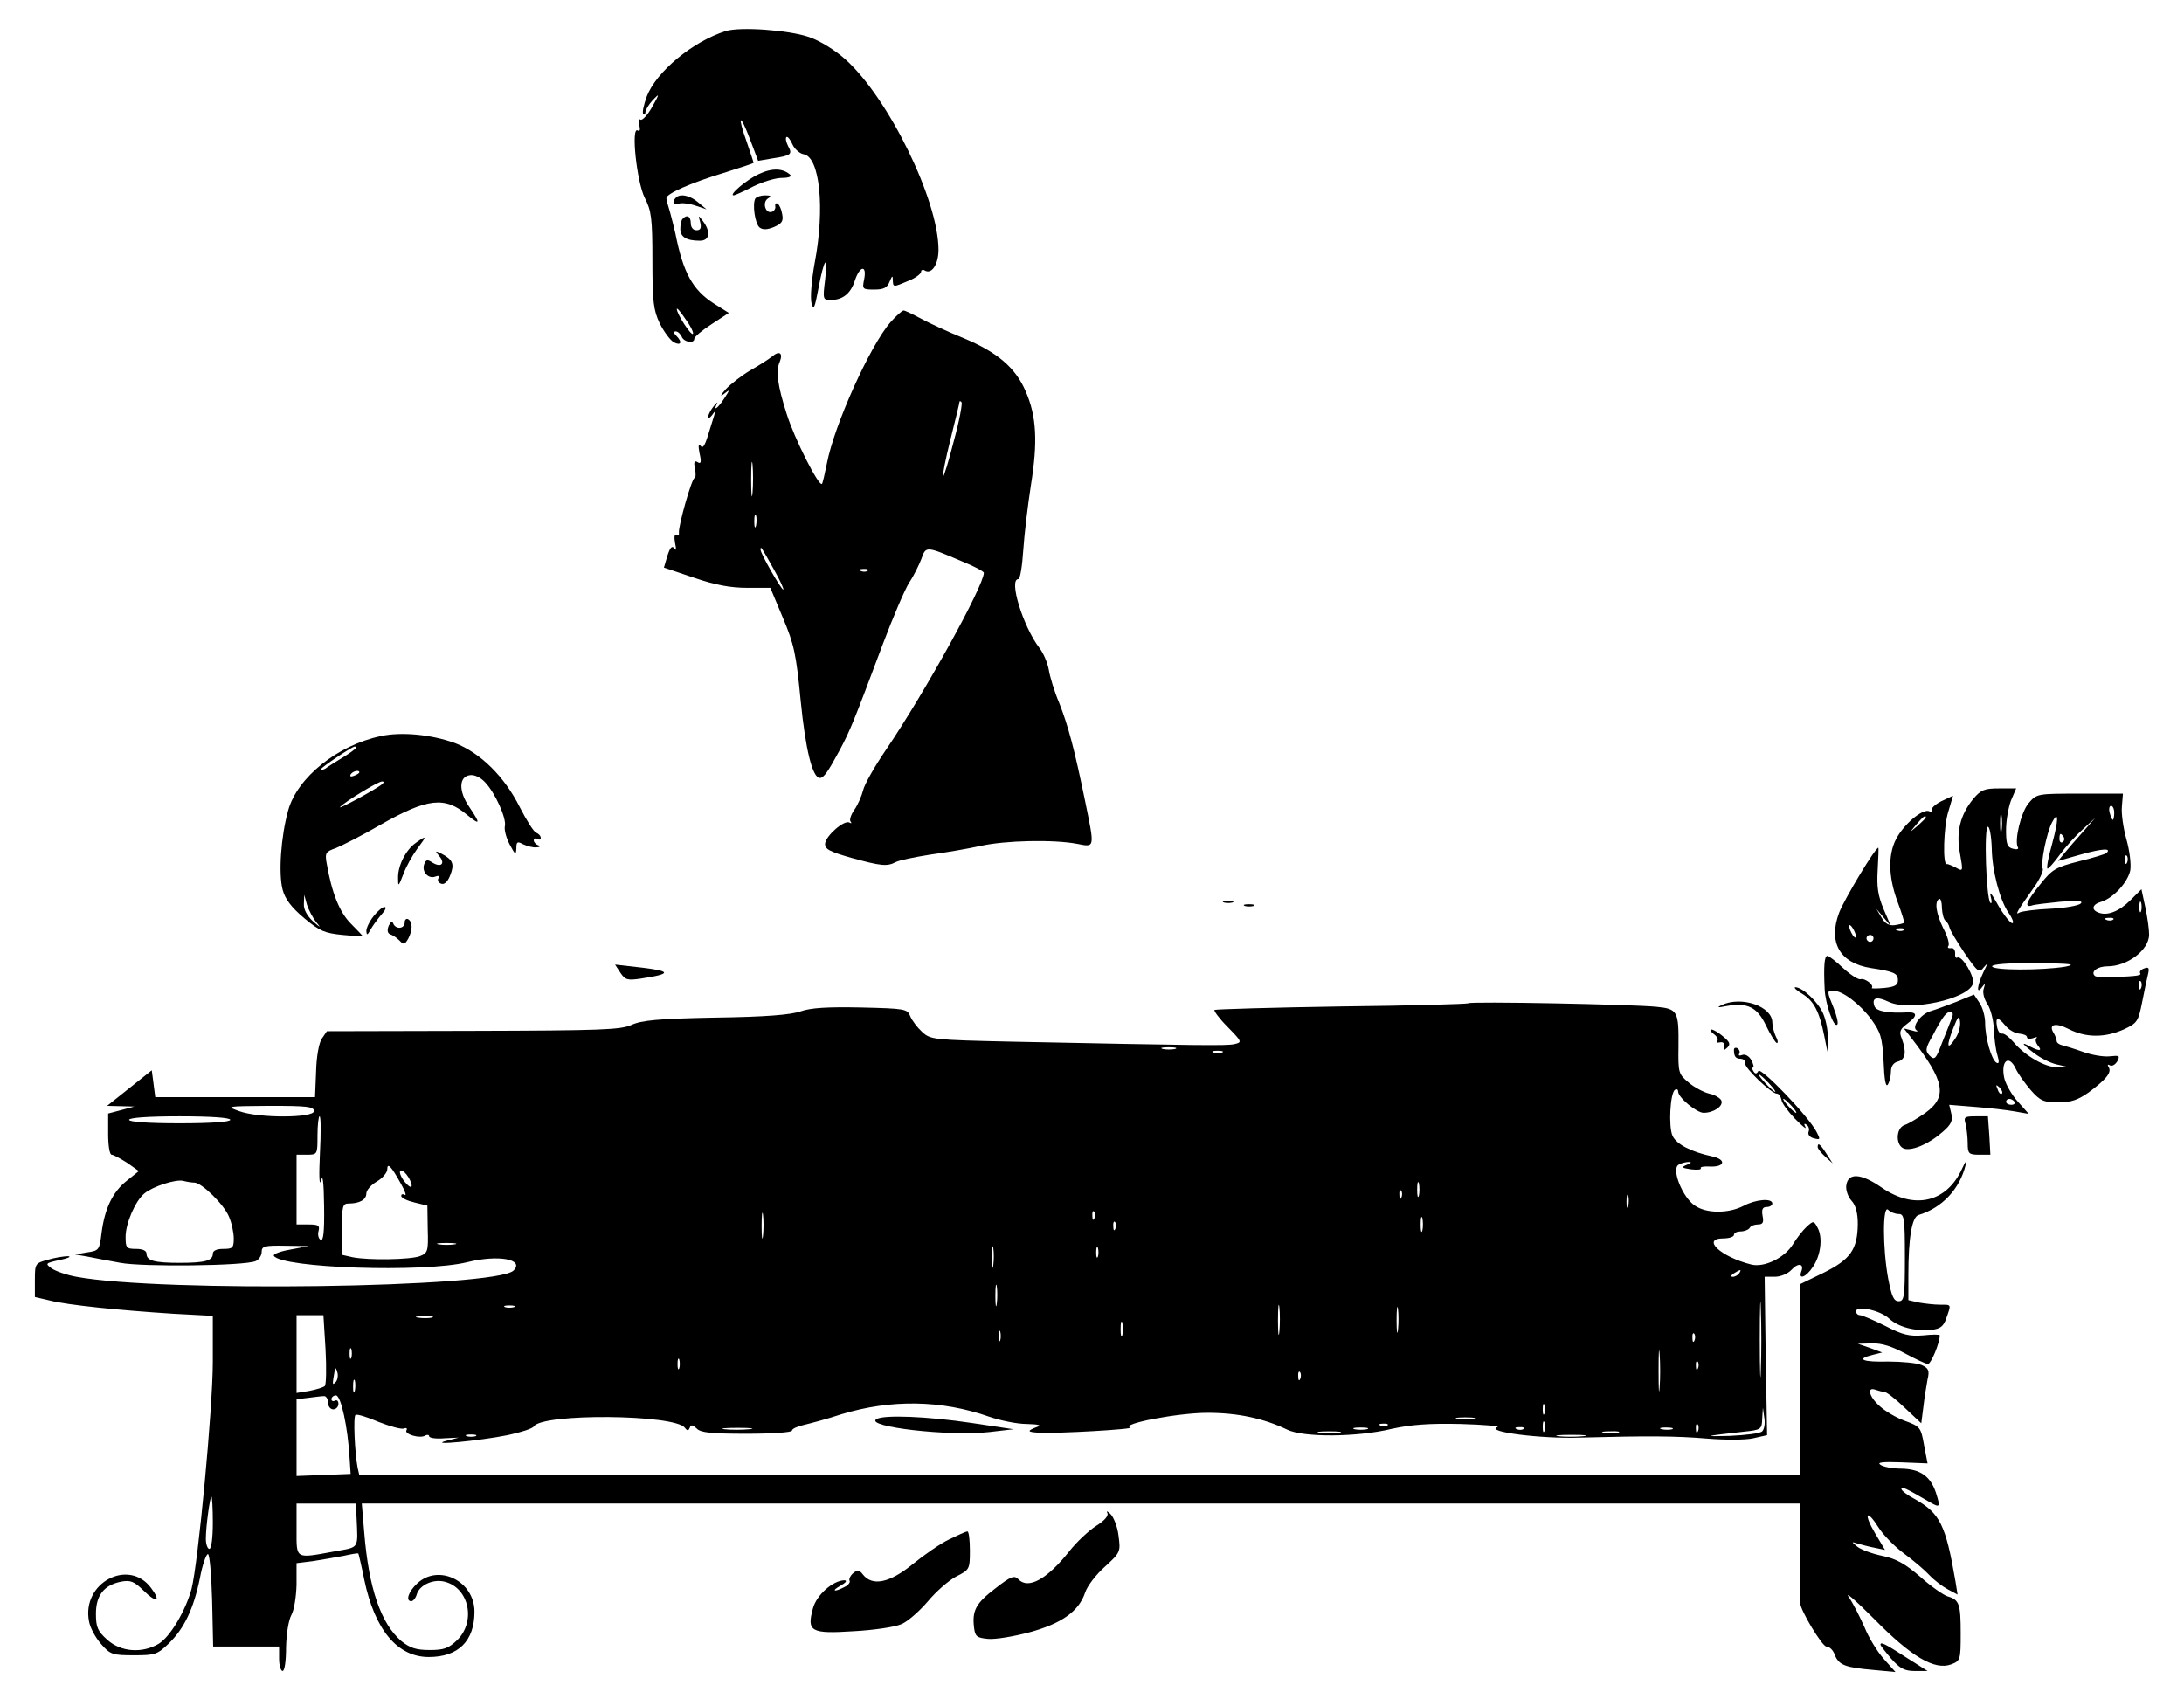 <?xml version="1.0" standalone="no"?>
<!DOCTYPE svg PUBLIC "-//W3C//DTD SVG 20010904//EN"
 "http://www.w3.org/TR/2001/REC-SVG-20010904/DTD/svg10.dtd">
<svg version="1.0" xmlns="http://www.w3.org/2000/svg"
 width="626pt" height="487pt" viewBox="0 0 626 487"
 preserveAspectRatio="xMidYMid meet">

<g transform="translate(0,487) scale(0.1,-0.1)"
fill="#000000" stroke="none">
<path d="M2080 4781 c-95 -30 -199 -117 -226 -187 -9 -25 -14 -47 -10 -51 3
-3 6 -1 6 6 0 6 10 22 21 34 20 21 20 19 -2 -20 -13 -23 -28 -39 -33 -36 -5 4
-7 -3 -4 -15 4 -14 2 -20 -4 -16 -20 13 -3 -147 20 -193 19 -37 22 -58 22
-179 0 -119 3 -143 21 -181 12 -24 30 -48 40 -54 21 -11 26 0 7 19 -8 8 -8 12
-1 12 6 0 13 -7 17 -15 6 -16 36 -21 36 -6 0 5 22 24 50 42 l49 32 -43 27
c-61 39 -88 89 -110 200 -3 14 -10 41 -15 60 -6 19 -11 38 -11 42 0 13 71 44
163 72 48 15 87 28 87 29 0 2 -9 29 -20 61 -28 78 -19 83 10 6 l23 -61 41 7
c54 8 58 12 45 35 -6 12 -8 23 -5 26 3 3 11 -6 17 -20 6 -14 21 -27 32 -29 47
-7 62 -156 32 -312 -9 -50 -13 -100 -9 -115 6 -22 9 -15 20 43 16 86 28 100
19 24 -7 -55 -6 -58 15 -58 35 0 58 18 70 55 14 43 35 47 27 5 -6 -29 -5 -30
29 -30 27 0 37 5 44 23 7 17 9 18 9 5 1 -22 0 -22 45 -3 20 8 36 20 36 26 0 5
5 7 10 4 20 -13 40 17 40 59 0 142 -143 435 -267 546 -29 26 -72 53 -104 64
-58 20 -198 30 -239 17z m-94 -868 c-5 -6 -46 57 -46 71 0 5 11 -8 25 -29 15
-20 24 -40 21 -42z"/>
<path d="M2175 4371 c-35 -16 -88 -61 -72 -61 3 0 28 11 55 25 28 14 65 25 83
25 20 0 29 4 24 9 -21 19 -52 20 -90 2z"/>
<path d="M1937 4303 c-12 -12 -7 -22 8 -17 8 3 29 1 47 -5 l33 -11 -24 20
c-23 20 -52 26 -64 13z"/>
<path d="M2165 4301 c-9 -16 -1 -72 12 -83 9 -7 21 -7 41 1 23 10 28 17 24 37
-2 13 -8 27 -13 30 -5 3 -8 0 -7 -7 2 -6 -3 -14 -9 -16 -19 -7 -29 27 -12 38
11 7 9 9 -8 9 -12 0 -24 -4 -28 -9z"/>
<path d="M1957 4243 c-4 -3 -7 -16 -7 -29 0 -23 17 -34 56 -34 28 0 32 25 9
56 -14 18 -14 18 -8 -3 4 -17 1 -23 -11 -23 -9 0 -16 8 -16 20 0 20 -11 26
-23 13z"/>
<path d="M2553 3947 c-59 -67 -162 -296 -183 -406 -6 -30 -12 -56 -14 -58 -9
-9 -80 132 -101 200 -26 81 -32 123 -20 150 10 25 -1 33 -22 15 -10 -8 -38
-26 -63 -40 -25 -15 -56 -39 -70 -54 -15 -17 -17 -22 -6 -14 19 15 19 14 2
-12 -18 -28 -33 -39 -21 -15 4 6 -1 3 -9 -7 -9 -11 -16 -25 -16 -30 0 -6 5 -4
11 4 9 13 10 13 6 -1 -3 -10 -11 -36 -18 -58 -9 -29 -15 -38 -21 -29 -6 8 -7
0 -3 -21 6 -25 4 -32 -5 -26 -10 6 -12 1 -8 -19 3 -14 2 -26 -1 -26 -8 0 -47
-138 -45 -157 1 -7 -2 -10 -8 -7 -5 3 -6 -6 -3 -23 4 -18 3 -23 -2 -15 -7 9
-12 3 -20 -21 l-10 -34 86 -29 c61 -21 105 -29 152 -29 l67 0 36 -86 c32 -76
38 -103 51 -238 14 -141 34 -221 55 -221 11 0 23 17 57 80 30 57 37 73 124
305 29 77 63 156 75 175 13 19 28 50 35 68 13 37 13 37 116 -7 35 -14 63 -29
63 -33 0 -37 -170 -345 -281 -508 -32 -47 -61 -98 -65 -115 -4 -16 -15 -42
-25 -56 -10 -14 -15 -30 -11 -34 4 -5 2 -6 -3 -3 -15 9 -68 -38 -70 -60 -1
-16 12 -23 75 -41 87 -24 103 -25 128 -12 9 5 53 14 97 21 44 6 109 17 145 25
71 16 210 19 278 6 51 -10 50 -13 22 124 -30 146 -48 214 -74 280 -14 33 -27
76 -30 96 -4 21 -16 48 -27 62 -46 60 -89 197 -60 197 5 0 11 37 14 83 3 45
13 129 22 187 20 124 16 197 -15 268 -29 68 -82 113 -179 153 -42 17 -96 42
-120 55 -24 13 -47 24 -51 24 -4 0 -21 -15 -37 -33z m181 -341 c-15 -59 -29
-104 -31 -102 -2 2 7 50 21 105 14 56 26 105 26 108 0 4 3 4 6 0 3 -3 -6 -53
-22 -111z m-577 -148 c-2 -24 -4 -7 -4 37 0 44 2 63 4 43 2 -21 2 -57 0 -80z
m10 -95 c-3 -10 -5 -4 -5 12 0 17 2 24 5 18 2 -7 2 -21 0 -30z m51 -125 c18
-32 30 -58 27 -58 -6 0 -65 103 -65 114 0 12 1 10 38 -56z m269 -4 c-3 -3 -12
-4 -19 -1 -8 3 -5 6 6 6 11 1 17 -2 13 -5z"/>
<path d="M1092 2760 c-125 -26 -240 -119 -266 -213 -21 -75 -28 -181 -16 -227
7 -27 25 -51 62 -82 44 -37 59 -43 110 -48 32 -3 58 -5 58 -4 0 1 -15 17 -34
36 -33 33 -55 88 -70 175 -5 28 -2 32 27 42 17 7 75 36 128 67 134 76 184 82
248 28 38 -31 39 -26 6 23 -31 45 -30 87 2 91 12 2 30 -6 43 -20 29 -30 63
-105 57 -127 -2 -10 4 -33 14 -52 16 -30 18 -31 19 -11 0 19 3 21 19 12 11 -5
28 -10 38 -9 10 0 13 3 6 6 -7 2 -13 9 -13 14 0 6 5 7 10 4 6 -3 10 -2 10 3 0
6 -6 12 -13 15 -7 2 -28 36 -47 73 -44 88 -113 156 -186 184 -66 24 -152 33
-212 20z m-72 -34 c0 -2 -17 -15 -37 -27 -21 -13 -44 -27 -50 -32 -7 -4 -13
-5 -13 -2 0 5 89 65 97 65 2 0 3 -2 3 -4z m10 -70 c0 -2 -7 -7 -16 -10 -8 -3
-12 -2 -9 4 6 10 25 14 25 6z m65 -34 c-16 -14 -131 -76 -120 -65 15 16 109
73 120 73 6 0 6 -3 0 -8z m-188 -396 c14 -17 12 -16 -10 3 -17 16 -27 34 -26
50 l1 26 8 -29 c5 -15 17 -38 27 -50z"/>
<path d="M5656 2580 c-37 -45 -50 -95 -38 -157 9 -51 9 -52 -12 -40 -12 6 -23
11 -26 10 -12 -3 -9 107 4 149 l14 47 -34 -16 c-18 -9 -30 -21 -27 -26 3 -6 1
-7 -6 -3 -16 10 -65 -28 -91 -70 -29 -46 -29 -114 -1 -189 12 -32 20 -59 19
-60 -2 -2 -14 -5 -27 -7 -16 -2 -28 4 -38 22 l-15 25 21 -25 21 -25 -21 49
c-16 38 -20 63 -17 112 2 35 3 64 2 64 -9 0 -96 -145 -112 -185 -33 -86 1
-146 91 -160 66 -10 77 -15 77 -35 0 -14 -9 -19 -39 -22 -22 -2 -38 -2 -36 0
8 8 -20 29 -32 25 -6 -2 -28 12 -49 31 -21 20 -42 36 -46 36 -9 0 -11 -30 -8
-95 2 -43 26 -112 36 -102 4 3 -1 24 -10 47 -20 49 -20 50 -1 50 26 0 75 -37
108 -81 28 -39 32 -52 36 -123 2 -50 6 -74 12 -65 5 8 9 25 9 37 0 15 7 26 20
29 22 6 25 28 11 66 -8 19 -5 27 15 42 30 22 31 34 2 33 -56 -3 -89 3 -95 17
-9 25 5 30 41 13 59 -28 227 8 241 52 6 20 -32 83 -45 75 -4 -3 -7 3 -6 13 0
9 -5 16 -12 14 -8 -1 -11 2 -7 7 3 6 -3 28 -15 50 -20 41 -26 76 -12 84 4 3 8
-8 8 -25 1 -17 5 -33 10 -37 5 -3 10 -12 12 -20 1 -7 21 -40 43 -73 38 -55 42
-58 55 -41 12 14 12 12 -1 -14 -18 -38 -21 -66 -4 -43 9 12 10 12 5 -4 -4 -11
1 -30 11 -45 9 -14 17 -46 18 -71 1 -25 5 -58 10 -74 6 -20 5 -27 -3 -22 -14
9 -32 71 -32 114 0 18 -7 44 -16 57 l-16 24 -51 -21 c-29 -11 -61 -23 -72 -26
-29 -8 -56 -45 -42 -55 7 -5 1 -5 -12 -1 l-24 6 22 -28 c95 -123 104 -167 40
-214 -23 -16 -50 -32 -60 -35 -26 -9 -26 -61 0 -68 24 -6 72 15 110 49 24 21
29 32 24 52 l-6 25 74 -6 c41 -3 92 -9 114 -13 l40 -7 -32 36 c-17 19 -34 49
-38 66 -11 50 13 70 33 27 6 -13 25 -40 42 -60 28 -32 38 -36 80 -36 36 0 56
7 86 28 50 37 68 58 58 73 -4 7 -3 9 4 5 6 -3 15 2 21 12 8 16 6 17 -22 14
-18 -2 -52 4 -77 13 -25 9 -52 17 -60 19 -8 2 -15 7 -15 12 0 5 -4 15 -8 22
-17 26 4 32 43 12 49 -25 103 -25 157 -1 39 18 42 23 53 78 6 32 14 68 17 81
4 17 2 21 -11 16 -9 -3 -14 -9 -12 -13 5 -7 -3 -9 -77 -12 -26 -1 -50 0 -53 4
-12 12 8 27 37 27 57 0 119 47 119 91 0 16 -5 51 -11 79 l-11 51 -31 -31 c-33
-33 -67 -46 -92 -36 -22 8 -18 24 8 31 35 11 76 56 83 90 3 18 -2 57 -11 89
-9 32 -15 74 -13 94 l3 37 -123 0 c-122 0 -124 0 -147 -27 -22 -25 -42 -109
-31 -127 3 -5 -3 -7 -14 -4 -17 4 -20 14 -20 54 0 28 7 65 14 84 l15 35 -49 0
c-42 0 -52 -4 -74 -30z m404 -40 c0 -11 -2 -20 -4 -20 -2 0 -6 9 -9 20 -3 11
-1 20 4 20 5 0 9 -9 9 -20z m-323 -52 c-2 -13 -4 -3 -4 22 0 25 2 35 4 23 2
-13 2 -33 0 -45z m-217 39 c0 -2 -10 -12 -22 -23 l-23 -19 19 23 c18 21 26 27
26 19z m362 -76 c-11 -39 -17 -71 -13 -71 3 0 19 18 35 40 16 22 45 54 65 72
l36 33 -35 -40 c-20 -22 -44 -50 -53 -61 l-18 -22 67 19 c61 17 87 18 72 4 -2
-3 -38 -14 -79 -24 -67 -17 -77 -23 -111 -66 -39 -48 -47 -67 -25 -61 6 3 44
7 82 11 50 4 67 3 59 -5 -6 -6 -45 -13 -87 -15 -43 -2 -82 -7 -89 -11 -14 -9
-5 6 39 68 19 26 31 52 28 58 -7 12 11 103 27 133 19 36 19 8 0 -62z m-173
-13 c1 -64 23 -147 47 -183 8 -11 14 -23 14 -28 0 -14 -26 17 -49 59 -14 24
-19 30 -15 14 4 -14 3 -22 -1 -18 -12 12 -19 218 -7 218 5 0 10 -28 11 -62z
m206 33 c3 -5 2 -12 -3 -15 -5 -3 -9 1 -9 9 0 17 3 19 12 6z m182 -73 c-3 -8
-6 -5 -6 6 -1 11 2 17 5 13 3 -3 4 -12 1 -19z m40 -140 c-3 -7 -5 -2 -5 12 0
14 2 19 5 13 2 -7 2 -19 0 -25z m-80 -24 c-3 -3 -12 -4 -19 -1 -8 3 -5 6 6 6
11 1 17 -2 13 -5z m-737 -49 c0 -5 -5 -3 -10 5 -5 8 -10 20 -10 25 0 6 5 3 10
-5 5 -8 10 -19 10 -25z m137 19 c-3 -3 -12 -4 -19 -1 -8 3 -5 6 6 6 11 1 17
-2 13 -5z m-87 -24 c0 -5 -4 -10 -10 -10 -5 0 -10 5 -10 10 0 6 5 10 10 10 6
0 10 -4 10 -10z m550 -81 c-66 -11 -210 -11 -210 1 0 6 48 10 128 9 97 -1 116
-3 82 -10z m217 -61 c-3 -8 -6 -5 -6 6 -1 11 2 17 5 13 3 -3 4 -12 1 -19z
m-542 -85 c-4 -10 -16 -42 -28 -71 -18 -48 -22 -52 -36 -38 -13 14 -13 20 9
58 12 24 27 49 33 56 14 18 30 15 22 -5z m10 -59 c-24 -37 -27 -24 -7 27 14
36 18 40 20 21 2 -13 -4 -35 -13 -48z m143 36 c10 -12 27 -22 40 -23 12 -1 22
-5 22 -10 0 -5 8 -6 17 -3 10 4 14 4 10 0 -4 -4 -2 -13 4 -21 14 -16 5 -17
-22 -3 -29 16 -23 7 13 -20 17 -13 45 -27 62 -31 l31 -7 -29 -1 c-33 -1 -91
32 -124 71 -13 15 -28 27 -34 25 -6 -1 -12 8 -14 21 -5 27 3 28 24 2z m-10
-195 c-3 -3 -9 2 -12 12 -6 14 -5 15 5 6 7 -7 10 -15 7 -18z m36 -23 c3 -5 -1
-9 -9 -9 -8 0 -15 4 -15 9 0 4 4 8 9 8 6 0 12 -4 15 -8z"/>
<path d="M1192 2454 c-29 -20 -52 -66 -51 -101 0 -26 1 -25 15 11 8 22 26 54
40 73 28 37 28 40 -4 17z"/>
<path d="M1259 2416 c18 -21 6 -34 -19 -19 -15 10 -19 9 -24 -4 -8 -21 11 -43
31 -36 10 4 14 2 10 -4 -4 -6 -1 -13 7 -16 9 -4 19 5 26 23 13 32 9 45 -23 62
-20 10 -21 10 -8 -6z"/>
<path d="M3508 2283 c6 -2 18 -2 25 0 6 3 1 5 -13 5 -14 0 -19 -2 -12 -5z"/>
<path d="M3568 2273 c6 -2 18 -2 25 0 6 3 1 5 -13 5 -14 0 -19 -2 -12 -5z"/>
<path d="M1071 2244 c-12 -15 -21 -34 -21 -43 1 -13 3 -12 12 4 6 11 20 30 31
43 11 12 16 22 9 22 -6 0 -20 -12 -31 -26z"/>
<path d="M1160 2226 c0 -19 -26 -21 -33 -3 -3 8 -7 5 -13 -7 -5 -13 -3 -21 4
-24 7 -2 19 -10 27 -18 12 -13 15 -12 25 5 13 25 13 48 0 56 -5 3 -10 -1 -10
-9z"/>
<path d="M1778 2082 c14 -21 20 -23 60 -17 86 13 87 21 4 31 l-79 9 15 -23z"/>
<path d="M5166 2021 c33 -20 49 -51 63 -121 l9 -45 1 38 c1 21 -5 52 -13 71
-14 33 -59 76 -80 76 -6 0 3 -9 20 -19z"/>
<path d="M4208 1994 c-3 -2 -166 -7 -363 -9 -197 -3 -361 -8 -364 -10 -2 -3
14 -25 38 -49 41 -42 42 -44 19 -49 -22 -5 -96 -4 -637 7 -227 5 -234 6 -258
28 -14 13 -29 33 -34 45 -8 21 -15 22 -141 25 -97 2 -144 -1 -173 -11 -28 -10
-101 -16 -245 -18 -164 -3 -212 -8 -240 -21 -31 -14 -87 -16 -454 -17 l-419
-1 -15 -22 c-8 -13 -15 -51 -16 -94 l-3 -73 -229 0 -229 0 -5 39 -5 38 -64
-51 -64 -51 39 -1 39 -1 -37 -10 -38 -10 0 -59 c0 -32 4 -59 10 -59 5 0 25
-11 44 -23 l34 -24 -35 -28 c-40 -32 -63 -79 -72 -150 -6 -48 -7 -50 -41 -55
l-35 -6 35 -6 c19 -4 62 -12 95 -18 63 -12 356 -9 388 5 9 4 17 16 17 26 0 17
8 19 68 18 l67 -1 -53 -10 c-29 -5 -50 -13 -47 -18 22 -35 430 -49 555 -18 89
22 164 8 132 -24 -50 -50 -1012 -63 -1253 -18 -28 5 -59 16 -71 24 -19 14 -18
15 23 24 24 5 35 10 24 11 -11 0 -37 -4 -57 -10 -37 -10 -38 -11 -38 -58 l0
-49 43 -10 c50 -13 199 -28 355 -38 l112 -6 0 -132 c0 -132 -42 -577 -61 -651
-17 -62 -61 -137 -94 -157 -47 -28 -108 -24 -147 11 -28 25 -33 36 -33 75 0
53 23 82 72 92 27 5 37 1 64 -25 37 -37 52 -33 22 7 -64 86 -199 15 -178 -95
3 -19 19 -48 35 -66 26 -30 33 -32 94 -32 60 0 67 2 100 34 44 43 71 99 89
187 7 38 18 69 23 69 5 0 10 -60 12 -132 l3 -133 94 0 95 0 0 -35 c0 -19 5
-35 10 -35 6 0 10 29 10 68 1 39 7 77 15 92 8 14 14 52 15 87 l0 62 48 6 c26
4 65 11 87 15 22 5 40 8 42 7 1 -1 9 -35 17 -75 30 -144 95 -222 185 -222 85
0 131 46 131 130 0 88 -103 138 -164 81 -26 -24 -34 -51 -17 -51 5 0 13 9 16
21 9 26 47 43 79 35 70 -17 91 -113 37 -167 -25 -24 -38 -29 -79 -29 -40 0
-57 6 -82 26 -58 50 -93 150 -106 311 l-7 83 2062 0 2061 0 0 -140 c0 -77 0
-142 0 -145 -1 -19 63 -125 75 -125 9 0 20 -11 24 -24 12 -29 29 -36 110 -43
l64 -6 -33 37 c-19 21 -44 62 -56 92 -13 29 -33 69 -45 86 -12 18 20 -10 72
-62 107 -109 174 -149 222 -131 26 10 27 13 27 88 0 86 -4 97 -38 107 -12 4
-48 29 -78 56 -43 37 -69 52 -109 60 -29 6 -61 18 -71 26 -18 15 -18 15 1 9
11 -3 33 -9 49 -12 l29 -6 -28 47 c-34 57 -26 73 9 18 13 -21 46 -55 73 -75
26 -19 59 -47 73 -62 14 -15 38 -33 53 -41 l28 -15 -6 38 c-28 162 -44 195
-117 236 -21 11 -38 24 -38 29 0 8 13 2 83 -39 28 -16 29 -13 16 28 -16 48
-46 68 -99 69 -25 0 -52 5 -60 11 -11 7 6 9 60 7 l75 -3 -10 52 c-9 51 -11 54
-55 70 -25 9 -57 28 -72 42 -31 27 -38 57 -12 47 9 -3 20 -6 25 -6 6 0 32 -20
58 -45 l48 -45 6 47 c3 27 9 62 12 79 6 25 3 32 -17 41 -14 6 -57 10 -96 10
-73 -2 -94 7 -45 19 l28 7 -35 13 -35 12 41 1 c28 1 58 -9 95 -29 30 -16 59
-30 65 -30 9 0 34 61 34 82 0 3 -21 3 -48 0 -39 -3 -58 1 -108 27 -34 17 -67
31 -73 31 -6 0 -11 5 -11 11 0 18 70 3 95 -21 26 -24 74 -37 122 -32 25 3 34
10 42 34 14 40 15 38 -18 38 -16 0 -43 3 -60 6 l-31 7 0 72 c0 106 10 166 29
172 67 20 118 74 135 143 4 16 0 12 -10 -10 -44 -97 -137 -119 -231 -54 -59
41 -96 43 -101 6 -2 -13 5 -33 15 -44 12 -13 18 -35 18 -67 -1 -73 -21 -101
-97 -139 l-68 -33 0 -274 0 -274 -2065 0 -2065 0 -5 22 c-8 41 -13 147 -6 151
4 3 34 -6 66 -20 33 -13 66 -22 73 -19 7 3 10 0 7 -5 -7 -11 39 -25 54 -15 6
3 11 2 11 -2 0 -5 19 -8 43 -6 l42 2 -35 -9 c-58 -15 95 0 175 16 38 8 72 19
75 25 24 38 405 35 433 -4 7 -9 10 -9 14 0 3 10 8 9 20 -2 11 -12 42 -15 144
-15 72 0 129 4 129 9 0 5 15 12 33 16 17 4 67 17 109 31 142 43 286 41 423 -7
32 -11 80 -21 108 -21 37 -1 44 -4 28 -9 -28 -11 -27 -14 7 -16 51 -3 277 10
262 15 -30 10 136 42 221 42 87 0 161 -16 228 -48 46 -23 201 -22 300 2 55 12
106 16 197 14 68 -2 115 -6 106 -9 -37 -13 125 -34 238 -30 191 5 271 5 365
-3 50 -4 108 -4 130 1 l40 9 -4 227 -3 227 29 0 c17 0 38 9 48 20 19 21 37 18
28 -5 -9 -25 14 -16 33 13 23 33 29 84 14 112 -11 21 -12 21 -31 4 -11 -10
-29 -33 -40 -51 -24 -39 -82 -67 -119 -58 -88 22 -145 75 -80 75 17 0 30 5 30
10 0 6 9 10 19 10 11 0 23 5 26 10 3 6 14 10 24 10 14 0 17 6 13 25 -3 18 0
25 12 25 9 0 16 5 16 10 0 16 -48 12 -83 -7 -43 -22 -106 -22 -139 1 -35 23
-68 104 -47 117 8 5 21 8 29 8 10 0 8 -3 -5 -8 -17 -7 -15 -9 12 -13 18 -2 30
-1 28 3 -3 4 9 6 26 5 43 -2 48 20 7 29 -61 13 -103 35 -114 59 -12 26 -7 123
7 132 5 3 9 1 9 -5 0 -17 53 -61 73 -61 29 0 57 19 51 35 -3 7 -19 17 -35 20
-16 4 -43 18 -59 32 -29 24 -30 28 -29 102 1 103 -2 109 -64 115 -72 7 -534
16 -539 10z m-840 -131 c-10 -2 -26 -2 -35 0 -10 3 -2 5 17 5 19 0 27 -2 18
-5z m135 -10 c-7 -2 -19 -2 -25 0 -7 3 -2 5 12 5 14 0 19 -2 13 -5z m-2603
-168 c0 -20 -158 -21 -215 0 -39 14 -36 14 88 15 106 0 127 -2 127 -15z m-240
-25 c0 -6 -55 -10 -145 -10 -90 0 -145 4 -145 10 0 6 55 10 145 10 90 0 145
-4 145 -10z m257 -97 c-3 -62 -2 -95 3 -78 5 21 8 -1 9 -73 1 -72 -2 -101 -10
-96 -6 3 -9 15 -6 25 4 16 0 19 -29 19 l-34 0 0 100 0 100 30 0 c30 0 30 1 30
55 0 30 3 55 6 55 4 0 4 -48 1 -107z m232 -86 c12 -21 17 -36 11 -32 -5 3 -10
2 -10 -3 0 -6 17 -14 38 -19 l37 -9 1 -68 c2 -63 0 -68 -23 -77 -28 -10 -145
-12 -192 -3 l-31 7 0 73 c0 66 2 74 19 74 32 0 51 11 51 29 0 9 14 25 30 34
17 10 30 26 30 35 0 21 12 8 39 -41z m31 -6 c0 -7 -8 -3 -19 10 -11 13 -17 28
-14 32 6 10 32 -23 33 -42z m-623 9 c21 0 85 -63 99 -97 8 -18 14 -46 14 -63
0 -27 -3 -30 -30 -30 -19 0 -30 -5 -30 -14 0 -20 -23 -26 -95 -26 -72 0 -95 6
-95 26 0 9 -11 14 -30 14 -28 0 -30 3 -30 35 0 38 28 103 54 124 24 20 89 41
111 36 11 -3 25 -5 32 -5z m3510 -37 c-3 -10 -5 -2 -5 17 0 19 2 27 5 18 2
-10 2 -26 0 -35z m-50 -5 c-3 -8 -6 -5 -6 6 -1 11 2 17 5 13 3 -3 4 -12 1 -19z
m650 -25 c-3 -10 -5 -4 -5 12 0 17 2 24 5 18 2 -7 2 -21 0 -30z m-2480 -85
c-2 -18 -4 -6 -4 27 0 33 2 48 4 33 2 -15 2 -42 0 -60z m3255 62 c16 0 18 -11
18 -125 0 -113 -2 -125 -18 -125 -14 0 -20 14 -30 65 -16 87 -16 213 0 197 7
-7 20 -12 30 -12z m-2305 -12 c-3 -8 -6 -5 -6 6 -1 11 2 17 5 13 3 -3 4 -12 1
-19z m940 -35 c-3 -10 -5 -2 -5 17 0 19 2 27 5 18 2 -10 2 -26 0 -35z m-880 5
c-3 -8 -6 -5 -6 6 -1 11 2 17 5 13 3 -3 4 -12 1 -19z m-1894 -45 c-13 -2 -33
-2 -45 0 -13 2 -3 4 22 4 25 0 35 -2 23 -4z m1544 -60 c-2 -16 -4 -5 -4 22 0
28 2 40 4 28 2 -13 2 -35 0 -50z m300 25 c-3 -7 -5 -2 -5 12 0 14 2 19 5 13 2
-7 2 -19 0 -25z m1838 -48 c-3 -5 -12 -10 -18 -10 -7 0 -6 4 3 10 19 12 23 12
15 0z m-2128 -87 c-2 -16 -4 -5 -4 22 0 28 2 40 4 28 2 -13 2 -35 0 -50z
m2190 -190 c-1 -49 -3 -9 -3 87 0 96 2 136 3 88 2 -49 2 -127 0 -175z m-1380
110 c-2 -21 -4 -6 -4 32 0 39 2 55 4 38 2 -18 2 -50 0 -70z m340 5 c-2 -18 -4
-6 -4 27 0 33 2 48 4 33 2 -15 2 -42 0 -60z m-2534 65 c-7 -2 -19 -2 -25 0 -7
3 -2 5 12 5 14 0 19 -2 13 -5z m-540 -120 c3 -54 2 -102 -2 -106 -4 -4 -24
-10 -44 -14 l-37 -6 0 112 0 111 39 0 38 0 6 -97z m305 90 c-10 -2 -28 -2 -40
0 -13 2 -5 4 17 4 22 1 32 -1 23 -4z m1979 -50 c-3 -10 -5 -2 -5 17 0 19 2 27
5 18 2 -10 2 -26 0 -35z m-350 -15 c-3 -7 -5 -2 -5 12 0 14 2 19 5 13 2 -7 2
-19 0 -25z m1990 0 c-3 -8 -6 -5 -6 6 -1 11 2 17 5 13 3 -3 4 -12 1 -19z
m-100 -135 c-2 -27 -3 -5 -3 47 0 52 1 74 3 48 2 -27 2 -69 0 -95z m-3750 85
c-3 -7 -5 -2 -5 12 0 14 2 19 5 13 2 -7 2 -19 0 -25z m940 -30 c-3 -7 -5 -2
-5 12 0 14 2 19 5 13 2 -7 2 -19 0 -25z m2920 0 c-3 -8 -6 -5 -6 6 -1 11 2 17
5 13 3 -3 4 -12 1 -19z m-3905 -40 c-10 -10 -10 -8 -2 37 1 6 4 2 7 -9 3 -10
0 -23 -5 -28z m2765 10 c-3 -8 -6 -5 -6 6 -1 11 2 17 5 13 3 -3 4 -12 1 -19z
m-2710 -35 c-3 -10 -5 -4 -5 12 0 17 2 24 5 18 2 -7 2 -21 0 -30z m-77 -33 c0
-11 7 -20 15 -20 8 0 15 7 15 16 0 8 -4 12 -10 9 -5 -3 -10 -1 -10 4 0 6 6 11
13 11 14 0 34 -90 39 -180 l3 -45 -77 -3 -78 -3 0 110 0 110 33 4 c17 2 38 5
45 5 6 1 12 -7 12 -18z m3487 -32 c-3 -7 -5 -2 -5 12 0 14 2 19 5 13 2 -7 2
-19 0 -25z m624 -51 c-6 -6 -48 -11 -93 -13 -80 -2 -75 -1 40 12 50 5 52 7 53
37 l2 32 4 -29 c3 -16 0 -33 -6 -39z m-828 36 c-13 -2 -33 -2 -45 0 -13 2 -3
4 22 4 25 0 35 -2 23 -4z m204 -35 c-3 -7 -5 -2 -5 12 0 14 2 19 5 13 2 -7 2
-19 0 -25z m-450 16 c-3 -3 -12 -4 -19 -1 -8 3 -5 6 6 6 11 1 17 -2 13 -5z
m890 -16 c-3 -8 -6 -5 -6 6 -1 11 2 17 5 13 3 -3 4 -12 1 -19z m-2720 5 c-20
-2 -52 -2 -70 0 -17 2 0 4 38 4 39 0 53 -2 32 -4z m1771 0 c-10 -2 -26 -2 -35
0 -10 3 -2 5 17 5 19 0 27 -2 18 -5z m449 1 c-3 -3 -12 -4 -19 -1 -8 3 -5 6 6
6 11 1 17 -2 13 -5z m426 -1 c-7 -2 -21 -2 -30 0 -10 3 -4 5 12 5 17 0 24 -2
18 -5z m-955 -10 c-16 -2 -40 -2 -55 0 -16 2 -3 4 27 4 30 0 43 -2 28 -4z
m800 0 c-10 -2 -28 -2 -40 0 -13 2 -5 4 17 4 22 1 32 -1 23 -4z m-3275 -10
c-7 -2 -19 -2 -25 0 -7 3 -2 5 12 5 14 0 19 -2 13 -5z m3174 0 c-20 -2 -52 -2
-70 0 -17 2 0 4 38 4 39 0 53 -2 32 -4z m-3927 -248 c0 -43 -4 -75 -10 -75 -5
0 -10 13 -10 29 0 36 12 121 16 121 2 0 4 -34 4 -75z m412 15 c4 -92 9 -84
-62 -97 -115 -21 -110 -24 -110 62 l0 75 85 0 85 0 2 -40z"/>
<path d="M4935 1989 c-15 -7 -12 -8 13 -3 61 11 89 -3 114 -56 13 -27 27 -49
31 -50 4 0 3 9 -3 19 -5 11 -10 29 -10 40 0 46 -88 77 -145 50z"/>
<path d="M4912 1906 c10 -7 14 -16 10 -20 -4 -4 0 -6 8 -4 9 2 14 -3 12 -12
-3 -12 -1 -12 9 -3 10 10 7 16 -12 32 -13 11 -28 20 -34 20 -5 0 -2 -6 7 -13z"/>
<path d="M4970 1861 c0 -20 5 -26 20 -26 8 -1 14 -6 12 -13 -2 -13 75 -87 91
-87 6 0 11 -8 13 -17 1 -10 19 -34 39 -55 21 -21 34 -32 30 -24 -5 9 -4 12 3
7 6 -4 9 -13 6 -20 -3 -8 3 -16 15 -19 19 -5 19 -3 8 18 -23 45 -160 187 -167
175 -5 -9 -9 -9 -14 -1 -4 6 -5 11 -1 11 3 0 1 9 -5 21 -7 12 -18 18 -26 15
-8 -3 -12 -2 -9 3 3 5 1 12 -5 16 -5 3 -10 1 -10 -4z m100 -96 c13 -14 21 -25
18 -25 -2 0 -15 11 -28 25 -13 14 -21 25 -18 25 2 0 15 -11 28 -25z m65 -65
c10 -11 16 -20 13 -20 -3 0 -13 9 -23 20 -10 11 -16 20 -13 20 3 0 13 -9 23
-20z"/>
<path d="M5634 1648 c3 -13 6 -38 6 -55 0 -30 3 -33 33 -33 l32 0 -3 55 -4 55
-35 0 c-32 0 -35 -2 -29 -22z"/>
<path d="M5210 1582 c0 -5 10 -17 22 -28 l21 -19 -18 28 c-18 28 -25 33 -25
19z"/>
<path d="M2512 802 c-34 -22 210 -50 324 -37 l69 8 -120 18 c-127 19 -252 24
-273 11z"/>
<path d="M3174 533 c4 -8 -8 -22 -32 -37 -22 -14 -57 -47 -78 -74 -63 -79
-117 -109 -145 -79 -12 12 -21 9 -67 -27 -55 -42 -66 -63 -60 -112 3 -25 8
-29 40 -32 21 -2 74 7 119 19 92 25 141 60 159 113 6 19 31 52 57 75 45 41 45
43 39 89 -3 26 -14 53 -23 62 -8 8 -13 10 -9 3z"/>
<path d="M2720 457 c-25 -12 -71 -44 -103 -70 -67 -55 -117 -65 -144 -30 -10
13 -15 14 -28 3 -8 -7 -12 -16 -10 -21 3 -4 -3 -13 -14 -18 -30 -16 -40 -12
-11 4 14 8 19 14 11 15 -33 0 -81 -42 -91 -81 -18 -66 -6 -73 117 -65 57 3
118 12 136 20 18 7 52 37 76 65 24 29 61 61 82 72 38 19 39 21 39 74 0 30 -3
55 -7 55 -5 0 -28 -11 -53 -23z"/>
<path d="M5390 155 c0 -2 14 -20 31 -40 25 -28 38 -35 68 -35 l36 0 -63 40
c-62 40 -72 44 -72 35z"/>
</g>
</svg>
